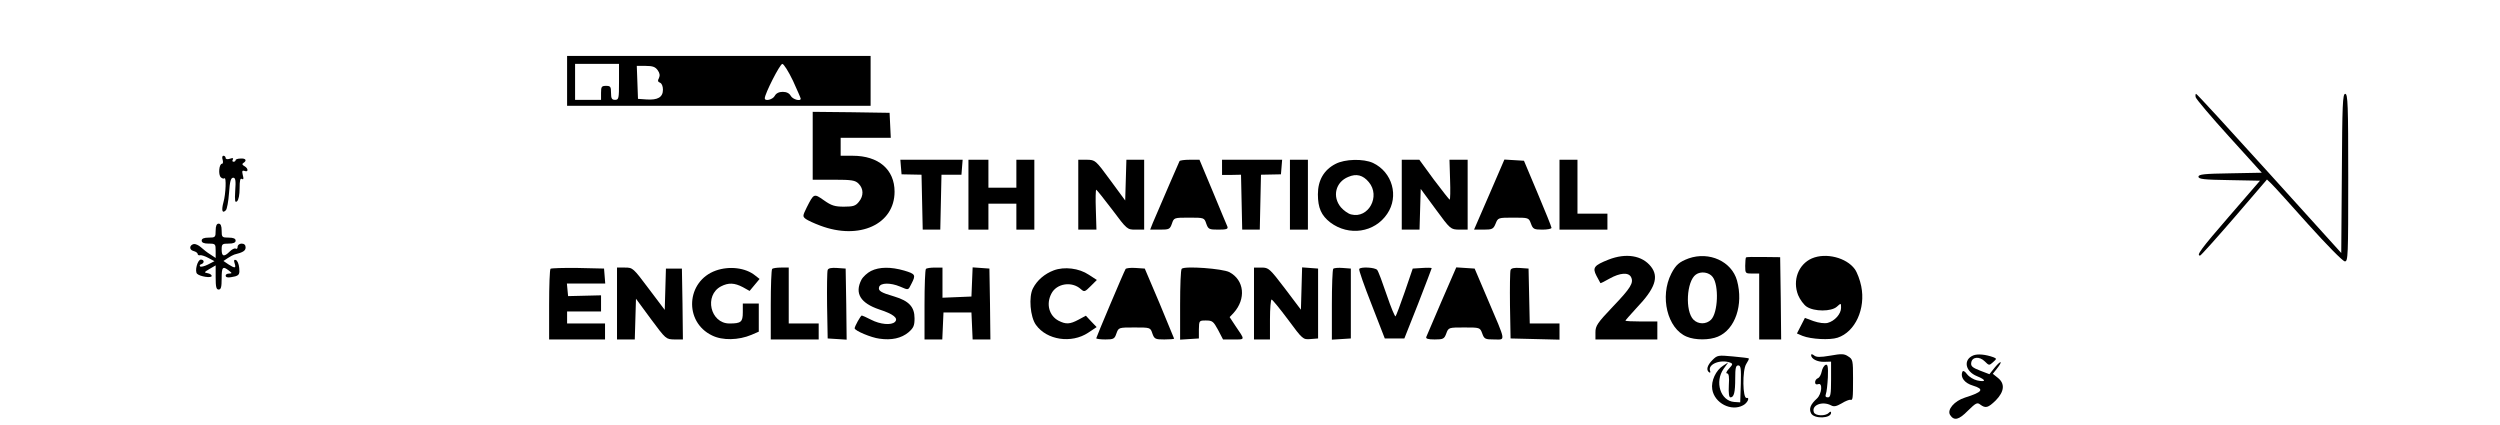 <?xml version="1.0" standalone="no"?>
<!DOCTYPE svg PUBLIC "-//W3C//DTD SVG 20010904//EN"
 "http://www.w3.org/TR/2001/REC-SVG-20010904/DTD/svg10.dtd">
<svg version="1.0" xmlns="http://www.w3.org/2000/svg"
 width="1252pt" height="213pt" viewBox="0 0 1252 213"
 preserveAspectRatio="xMidYMid meet">
<g transform="translate(0,213) scale(0.1,-0.1)"
fill="#000000" stroke="none">
<path d="M2840 1725 l0 -125 760 0 760 0 0 125 0 125 -760 0 -760 0 0 -125z
m260 -5 c0 -83 -1 -90 -20 -90 -16 0 -20 7 -20 35 0 31 -3 35 -25 35 -22 0
-25 -4 -25 -35 l0 -35 -65 0 -65 0 0 90 0 90 110 0 110 0 0 -90z m871 6 c21
-46 39 -87 39 -90 0 -15 -40 -4 -50 14 -7 13 -21 20 -40 20 -19 0 -33 -7 -40
-20 -10 -19 -50 -29 -50 -12 0 22 76 172 88 172 7 0 31 -38 53 -84z m-677 52
c10 -14 12 -26 6 -39 -7 -12 -6 -19 5 -23 9 -3 15 -18 15 -35 0 -38 -26 -53
-83 -49 l-42 3 -3 83 -3 82 45 0 c35 0 48 -5 60 -22z"/>
<path d="M10996 1643 c3 -10 78 -99 168 -198 l163 -180 -158 -3 c-131 -2 -159
-5 -159 -17 0 -12 27 -15 154 -17 l154 -3 -154 -178 c-143 -165 -166 -197
-146 -197 4 0 81 86 171 190 l164 191 21 -20 c12 -11 95 -103 186 -205 91
-101 173 -185 183 -185 16 -1 17 25 17 419 0 365 -2 420 -15 420 -13 0 -15
-53 -17 -399 l-3 -398 -360 398 c-198 219 -363 399 -367 399 -3 0 -4 -8 -2
-17z"/>
<path d="M4070 1400 l0 -170 105 0 c92 0 108 -3 125 -20 25 -25 26 -61 1 -91
-16 -20 -28 -24 -74 -24 -46 0 -63 5 -101 32 -50 35 -50 35 -86 -36 -21 -43
-21 -45 -4 -58 10 -7 42 -22 72 -33 196 -74 372 7 372 170 0 111 -80 180 -210
180 l-60 0 0 45 0 45 125 0 126 0 -3 63 -3 62 -192 3 -193 2 0 -170z"/>
<path d="M1115 1330 c3 -11 2 -20 -3 -20 -15 0 -20 -55 -6 -68 6 -6 15 -8 18
-5 10 10 7 -79 -5 -120 -11 -41 -6 -58 12 -40 6 6 13 45 16 87 4 58 9 76 21
76 11 0 14 -13 10 -65 -3 -51 -1 -62 9 -53 8 6 13 33 13 65 0 38 3 52 11 47 9
-5 10 1 5 19 -5 21 -3 25 9 21 20 -8 19 13 -1 24 -11 6 -13 11 -5 16 19 12 12
24 -14 22 -14 0 -25 -4 -25 -8 0 -5 -5 -8 -11 -8 -5 0 -7 5 -3 11 4 8 0 9 -15
4 -12 -4 -21 -2 -21 4 0 6 -5 11 -11 11 -6 0 -8 -9 -4 -20z"/>
<path d="M4512 1293 l3 -36 50 -1 50 -1 3 -137 3 -138 44 0 44 0 3 138 3 137
50 0 50 0 3 38 3 37 -156 0 -156 0 3 -37z"/>
<path d="M4850 1155 l0 -175 50 0 50 0 0 65 0 65 70 0 70 0 0 -65 0 -65 45 0
45 0 0 175 0 175 -45 0 -45 0 0 -70 0 -70 -70 0 -70 0 0 70 0 70 -50 0 -50 0
0 -175z"/>
<path d="M5400 1155 l0 -175 46 0 45 0 -3 100 c-2 55 -1 100 2 100 3 -1 39
-46 80 -100 74 -99 75 -100 117 -100 l43 0 0 175 0 175 -45 0 -44 0 -3 -102
-3 -102 -75 102 c-74 101 -75 101 -117 102 l-43 0 0 -175z"/>
<path d="M5907 1323 c-4 -7 -84 -194 -134 -310 l-13 -33 49 0 c46 0 50 2 60
30 10 30 11 30 86 30 75 0 76 0 86 -30 10 -28 14 -30 61 -30 40 0 49 3 45 15
-4 8 -36 86 -73 175 l-67 160 -48 0 c-26 0 -50 -3 -52 -7z"/>
<path d="M6120 1292 l0 -38 48 0 47 1 3 -137 3 -138 44 0 44 0 3 138 3 137 50
1 50 1 3 36 3 37 -150 0 -151 0 0 -38z"/>
<path d="M6460 1155 l0 -175 45 0 45 0 0 175 0 175 -45 0 -45 0 0 -175z"/>
<path d="M6688 1309 c-58 -30 -88 -82 -88 -152 0 -68 17 -106 62 -141 93 -70
222 -51 285 43 60 88 26 209 -71 255 -48 22 -141 20 -188 -5z m167 -91 c60
-71 -2 -184 -88 -162 -15 3 -38 20 -52 36 -44 53 -27 126 37 152 41 18 74 9
103 -26z"/>
<path d="M7020 1155 l0 -175 45 0 44 0 3 102 3 102 75 -102 c74 -101 75 -101
118 -102 l42 0 0 175 0 175 -46 0 -45 0 3 -100 c2 -55 1 -100 -2 -100 -3 1
-38 46 -79 100 l-73 100 -44 0 -44 0 0 -175z"/>
<path d="M7458 1155 l-76 -175 48 0 c43 0 49 3 60 30 12 30 13 30 89 30 76 0
77 0 88 -30 10 -27 15 -30 57 -30 25 0 46 4 46 9 0 5 -31 82 -69 172 l-69 164
-49 3 -49 3 -76 -176z"/>
<path d="M7810 1155 l0 -175 120 0 120 0 0 40 0 40 -75 0 -75 0 0 135 0 135
-45 0 -45 0 0 -175z"/>
<path d="M1080 975 c0 -33 -2 -35 -35 -35 -24 0 -35 -5 -35 -15 0 -10 11 -15
35 -15 34 0 35 -2 35 -36 l0 -36 -27 18 c-15 9 -36 26 -47 36 -11 10 -27 17
-35 16 -23 -5 -25 -29 -2 -35 12 -3 21 -10 21 -15 0 -5 6 -8 13 -6 6 1 25 -5
41 -14 l30 -16 -33 -17 c-18 -9 -36 -13 -39 -9 -4 4 -1 9 6 11 17 6 15 23 -2
23 -17 0 -32 -58 -19 -71 14 -14 73 -23 73 -11 0 6 -9 12 -21 14 -18 3 -17 5
10 21 l31 18 0 -60 c0 -48 3 -61 15 -61 12 0 15 13 15 55 0 58 5 64 36 40 17
-13 17 -14 2 -15 -10 0 -18 -4 -18 -10 0 -11 15 -12 48 -4 19 6 23 12 20 42
-2 20 -9 37 -17 40 -9 3 -11 -2 -6 -17 8 -25 2 -26 -31 -5 l-25 17 21 14 c12
8 27 16 33 18 44 11 57 19 57 36 0 12 -7 19 -20 19 -11 0 -20 -7 -20 -16 0 -8
-4 -13 -10 -9 -5 3 -18 -3 -30 -15 -28 -28 -40 -25 -40 10 0 28 3 30 35 30 24
0 35 5 35 15 0 10 -11 15 -35 15 -33 0 -35 2 -35 35 0 24 -5 35 -15 35 -10 0
-15 -11 -15 -35z"/>
<path d="M8056 830 c-73 -29 -82 -40 -61 -81 10 -19 19 -35 20 -37 1 -1 22 9
46 23 52 29 94 32 107 8 15 -29 -1 -55 -92 -150 -76 -80 -86 -95 -86 -127 l0
-36 155 0 155 0 0 45 0 45 -80 0 c-44 0 -80 2 -80 4 0 2 25 30 55 63 94 98
114 156 73 208 -44 56 -125 69 -212 35z"/>
<path d="M8457 836 c-48 -18 -64 -32 -87 -76 -59 -115 -20 -276 77 -316 42
-18 114 -18 156 0 87 36 129 160 96 281 -27 96 -139 147 -242 111z m120 -93
c32 -41 27 -179 -8 -214 -24 -24 -64 -24 -88 0 -43 43 -35 193 12 226 25 18
66 12 84 -12z"/>
<path d="M8744 841 c-2 -2 -4 -22 -4 -43 0 -37 1 -38 35 -38 l35 0 0 -165 0
-165 55 0 55 0 -2 206 -3 206 -83 1 c-46 1 -86 0 -88 -2z"/>
<path d="M9074 836 c-68 -30 -98 -110 -69 -184 9 -22 29 -49 43 -58 38 -25
123 -25 151 0 21 19 21 19 21 -6 0 -30 -32 -66 -67 -75 -16 -4 -45 0 -71 9
l-43 16 -20 -39 -20 -39 28 -12 c43 -17 137 -22 176 -9 88 29 141 145 118 258
-6 30 -20 68 -32 85 -42 58 -145 84 -215 54z"/>
<path d="M2757 784 c-4 -4 -7 -85 -7 -181 l0 -173 140 0 140 0 0 40 0 40 -95
0 -95 0 0 30 0 30 85 0 85 0 0 41 0 40 -82 -2 -83 -2 -3 31 -3 32 96 0 96 0
-3 38 -3 37 -131 3 c-71 1 -133 -1 -137 -4z"/>
<path d="M3090 610 l0 -180 45 0 44 0 3 102 3 102 75 -102 c75 -101 75 -101
118 -102 l42 0 -2 178 -3 177 -40 0 -40 0 -3 -104 -3 -103 -80 106 c-78 104
-80 106 -119 106 l-40 0 0 -180z"/>
<path d="M3585 775 c-149 -53 -161 -257 -19 -325 52 -26 133 -24 197 3 l37 16
0 70 0 71 -40 0 -40 0 0 -44 c0 -49 -9 -56 -67 -56 -96 0 -128 141 -42 186 37
19 67 18 109 -4 l34 -19 25 30 25 30 -23 18 c-47 38 -128 48 -196 24z"/>
<path d="M3867 783 c-4 -3 -7 -84 -7 -180 l0 -173 120 0 120 0 0 40 0 40 -75
0 -75 0 0 140 0 140 -38 0 c-21 0 -42 -3 -45 -7z"/>
<path d="M4145 778 c-3 -8 -4 -88 -3 -178 l3 -165 48 -3 47 -3 -2 178 -3 178
-43 3 c-28 2 -44 -1 -47 -10z"/>
<path d="M4362 773 c-18 -9 -40 -29 -48 -44 -35 -68 -5 -117 90 -149 71 -23
96 -44 78 -62 -18 -18 -74 -13 -120 11 -23 12 -44 21 -46 21 -6 0 -36 -55 -36
-64 0 -12 83 -47 124 -52 61 -9 110 2 146 32 25 22 30 33 30 70 0 57 -28 87
-101 109 -69 20 -83 29 -76 49 8 20 56 21 104 1 45 -19 40 -20 58 15 22 43 20
48 -37 65 -66 19 -124 19 -166 -2z"/>
<path d="M4637 783 c-4 -3 -7 -84 -7 -180 l0 -173 45 0 44 0 3 68 3 67 70 0
70 0 3 -67 3 -68 45 0 44 0 -2 178 -3 177 -42 3 -42 3 -3 -73 -3 -73 -72 -3
-73 -3 0 76 0 75 -38 0 c-21 0 -42 -3 -45 -7z"/>
<path d="M5277 776 c-45 -17 -83 -49 -104 -90 -22 -42 -14 -143 15 -183 54
-76 178 -95 262 -39 l42 28 -27 28 -27 29 -37 -20 c-43 -23 -63 -24 -100 -5
-47 25 -63 83 -36 135 26 52 103 64 148 23 17 -15 20 -14 49 15 l31 31 -40 26
c-49 33 -123 42 -176 22z"/>
<path d="M5637 783 c-9 -15 -147 -342 -147 -347 0 -3 20 -6 46 -6 41 0 46 3
55 30 11 30 11 30 90 30 80 0 80 0 90 -30 10 -28 15 -30 60 -30 27 0 49 2 49
4 0 1 -33 81 -73 177 l-74 174 -45 3 c-26 2 -48 -1 -51 -5z"/>
<path d="M5918 784 c-5 -4 -8 -86 -8 -181 l0 -174 47 3 47 3 0 45 c1 45 1 45
36 45 32 0 37 -5 60 -47 l25 -48 53 0 c59 0 58 -4 9 68 l-29 44 20 21 c63 70
54 164 -21 204 -34 18 -225 32 -239 17z"/>
<path d="M6280 610 l0 -180 40 0 40 0 0 100 c0 55 4 100 8 100 4 0 41 -45 82
-100 74 -100 75 -101 113 -98 l38 3 0 175 0 175 -40 3 -40 3 -3 -106 -3 -106
-80 106 c-77 101 -82 105 -117 105 l-38 0 0 -180z"/>
<path d="M6677 784 c-4 -4 -7 -86 -7 -181 l0 -174 48 3 47 3 0 175 0 175 -40
3 c-23 2 -44 0 -48 -4z"/>
<path d="M6807 783 c-3 -5 25 -84 62 -178 l66 -170 49 0 49 0 69 174 c37 96
68 176 68 178 0 2 -21 3 -47 1 l-48 -3 -40 -117 c-22 -64 -43 -119 -46 -122
-3 -4 -23 44 -44 106 -21 62 -42 119 -48 126 -10 13 -83 17 -90 5z"/>
<path d="M7220 623 c-39 -92 -74 -174 -77 -180 -4 -9 8 -13 42 -13 43 0 48 3
58 30 11 30 12 30 90 30 78 0 79 0 90 -30 10 -28 15 -30 60 -30 58 0 61 -18
-32 200 l-66 155 -46 3 -46 3 -73 -168z"/>
<path d="M7565 778 c-3 -8 -4 -88 -3 -178 l3 -165 123 -3 122 -3 0 41 0 40
-75 0 -74 0 -3 138 -3 137 -43 3 c-28 2 -44 -1 -47 -10z"/>
<path d="M9070 352 c0 -19 31 -35 65 -34 l35 1 0 -89 c0 -76 -3 -90 -16 -90
-11 0 -14 5 -10 17 4 9 8 47 10 84 2 53 -1 66 -11 62 -8 -3 -17 -18 -20 -34
-3 -15 -11 -30 -19 -33 -8 -3 -14 -12 -14 -20 0 -10 6 -13 15 -10 24 10 19
-49 -6 -72 -32 -29 -41 -51 -29 -74 15 -29 100 -26 100 3 0 7 -4 7 -12 -1 -17
-17 -67 -15 -74 3 -14 36 42 58 86 35 14 -8 27 -5 53 10 19 12 39 19 43 18 13
-4 14 3 14 107 0 89 -1 96 -24 110 -20 14 -34 14 -90 4 -52 -9 -70 -8 -81 1
-9 7 -15 8 -15 2z"/>
<path d="M9882 350 c-51 -21 -41 -80 19 -104 47 -19 46 -31 0 -21 -17 4 -39
17 -50 31 -12 16 -20 20 -24 11 -10 -27 12 -56 53 -68 59 -18 50 -32 -39 -60
-54 -17 -91 -61 -75 -87 20 -31 44 -25 89 21 40 39 47 43 62 31 27 -20 39 -17
78 21 43 44 47 84 10 113 l-25 20 20 25 c31 39 23 46 -9 8 l-28 -35 -47 18
c-38 15 -47 22 -44 40 4 29 41 33 68 6 21 -21 22 -21 41 -4 19 17 19 18 2 25
-39 14 -79 18 -101 9z"/>
<path d="M8576 327 c-27 -27 -33 -51 -16 -62 5 -3 7 0 4 8 -12 33 52 59 101
41 14 -6 13 -9 -6 -30 -13 -14 -17 -24 -10 -24 9 0 12 -17 9 -60 -2 -40 1 -60
8 -60 18 0 24 25 24 96 0 51 3 64 15 64 13 0 15 -15 13 -92 l-3 -93 -30 2
c-69 5 -99 101 -53 166 l23 32 -25 -16 c-37 -23 -62 -77 -55 -119 11 -69 95
-112 154 -80 22 11 36 41 18 37 -20 -4 -22 139 -2 170 9 14 15 26 13 28 -2 2
-38 6 -80 10 -74 7 -78 6 -102 -18z"/>
</g>
</svg>
